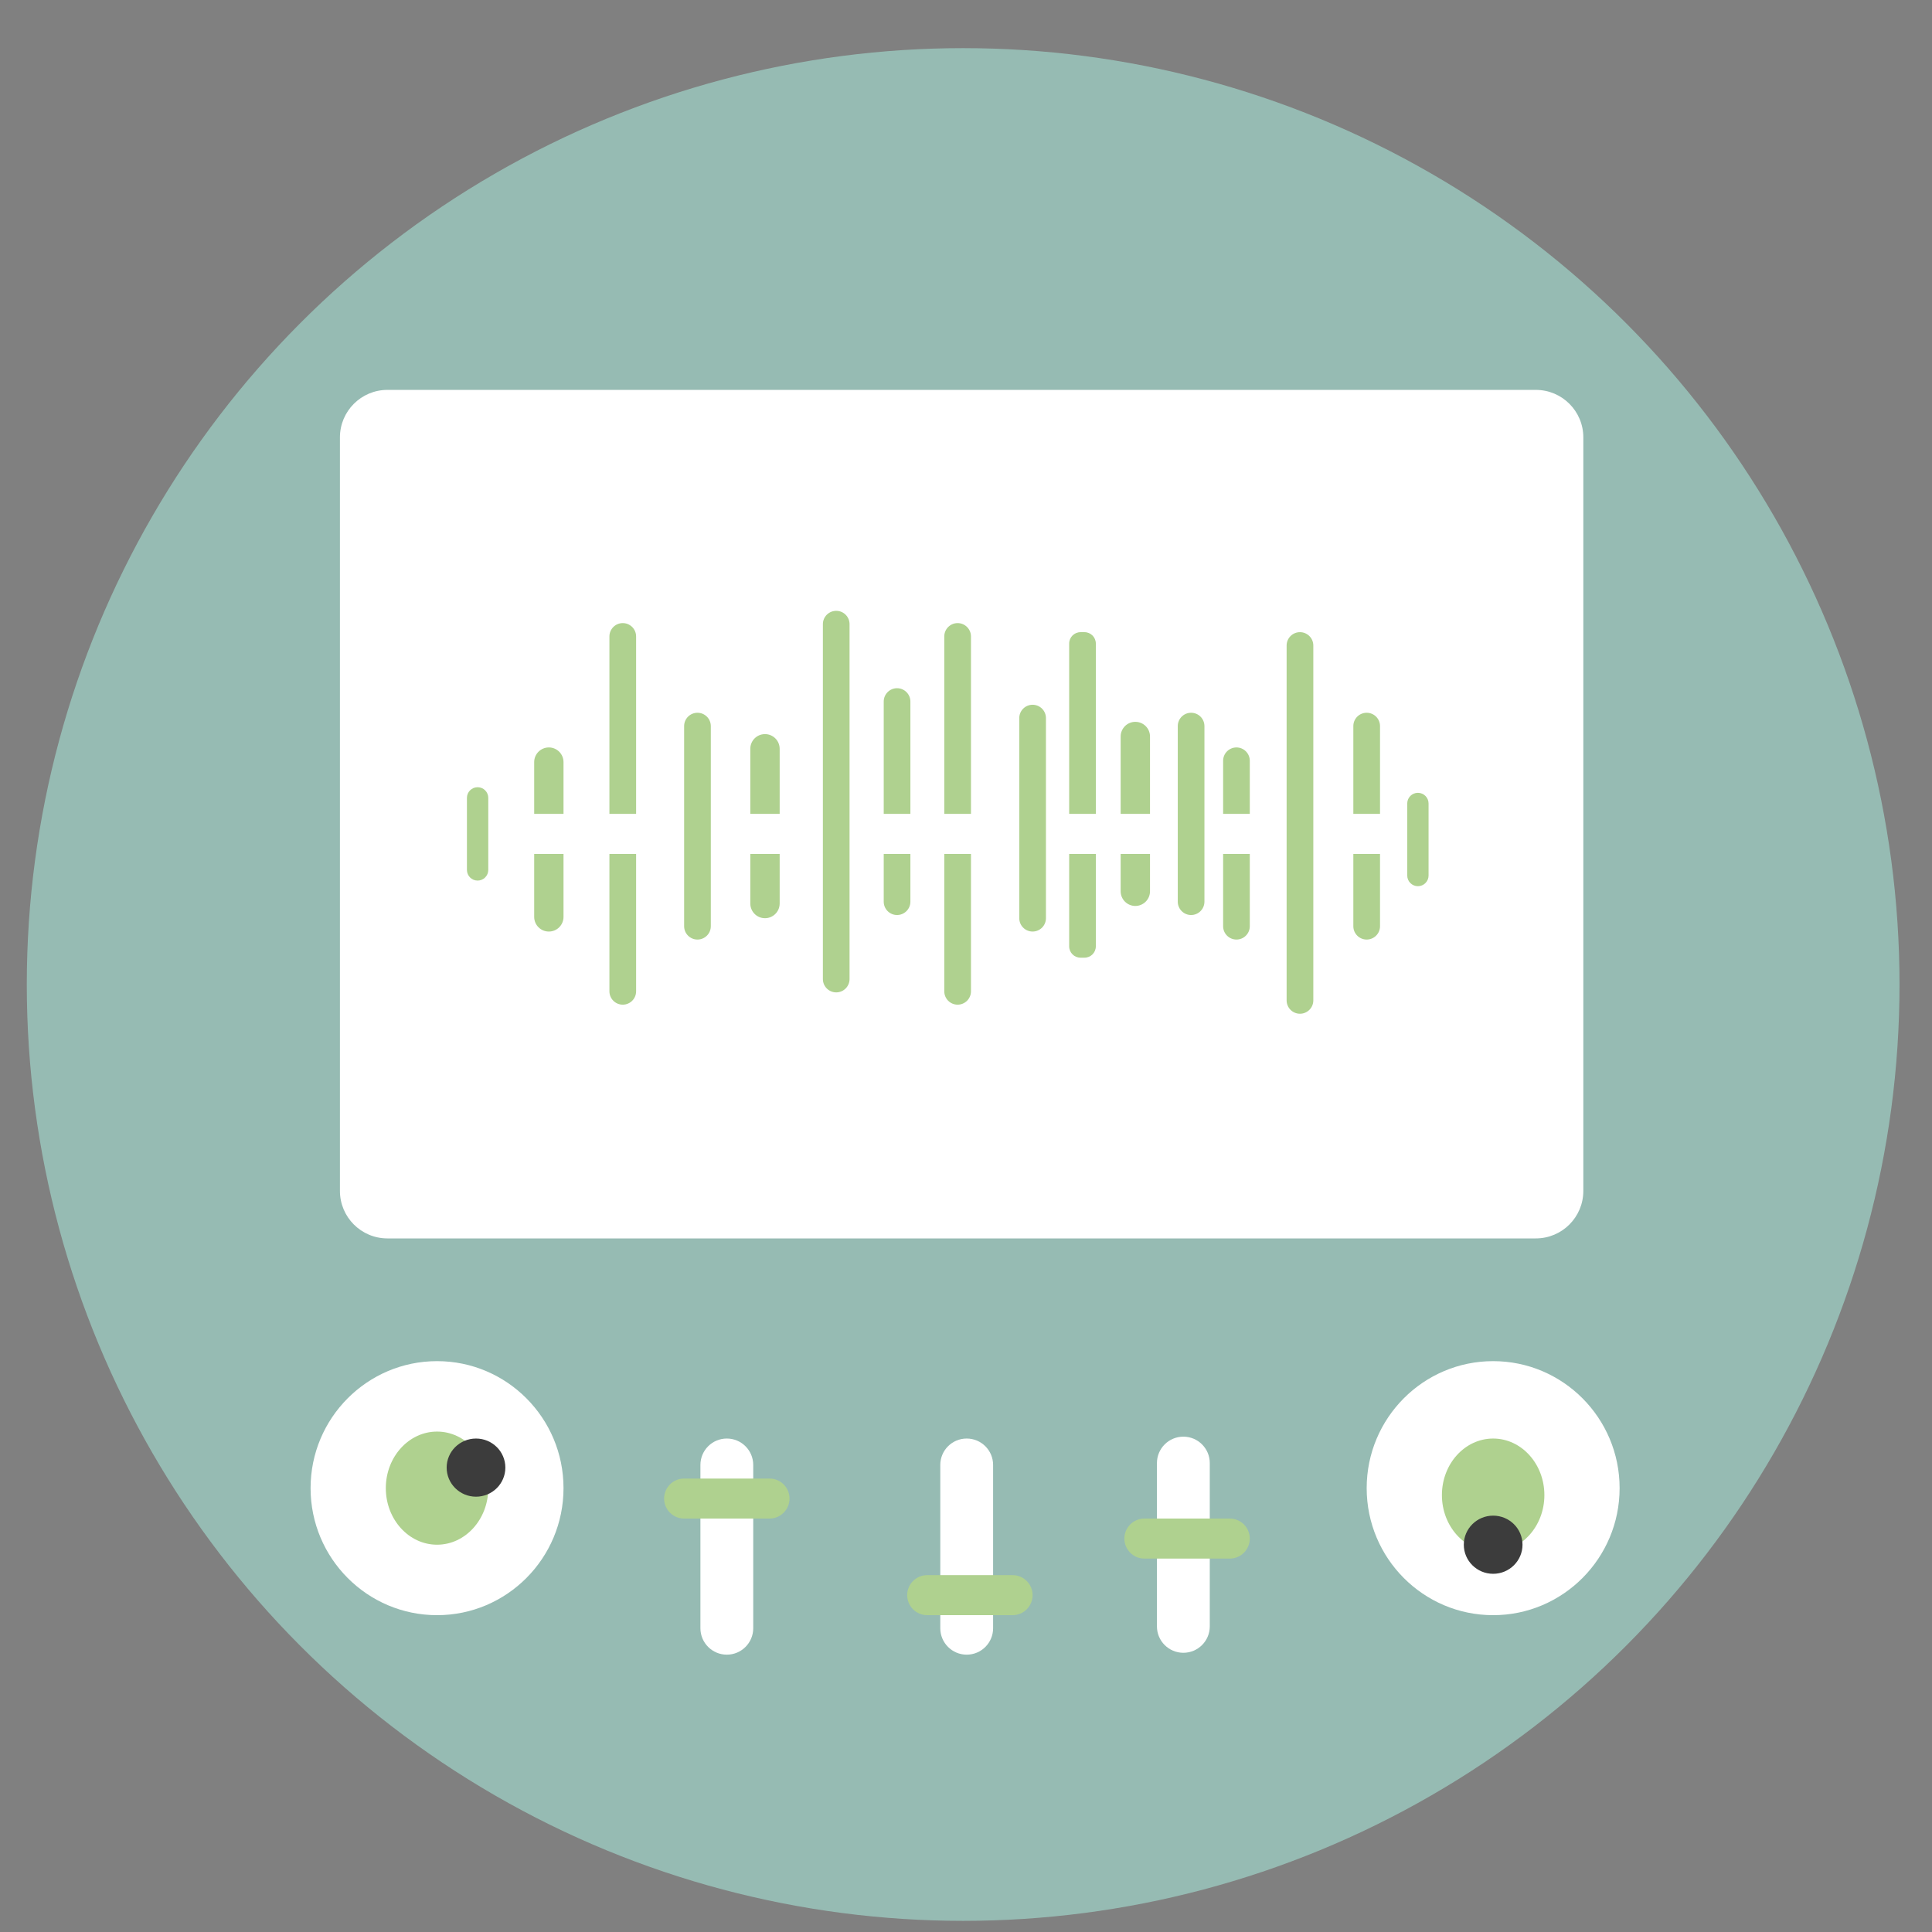 <?xml version="1.0" encoding="UTF-8" standalone="no"?>
<svg
   xmlns:dc="http://purl.org/dc/elements/1.1/"
   xmlns:cc="http://creativecommons.org/ns#"
   xmlns:rdf="http://www.w3.org/1999/02/22-rdf-syntax-ns#"
   xmlns:svg="http://www.w3.org/2000/svg"
   xmlns="http://www.w3.org/2000/svg"
   xmlns:sodipodi="http://sodipodi.sourceforge.net/DTD/sodipodi-0.dtd"
   xmlns:inkscape="http://www.inkscape.org/namespaces/inkscape"
   height="48"
   width="48"
   version="1.1"
   id="svg6"
   sodipodi:docname="genokick.svg"
   inkscape:version="1.0.2 (e86c870879, 2021-01-15)">
  <rect width="100%" height="100%" fill="#808080" stroke="none"/>
  <defs
     id="defs10" />
  <sodipodi:namedview
     pagecolor="#ffffff"
     bordercolor="#666666"
     borderopacity="1"
     objecttolerance="10"
     gridtolerance="10"
     guidetolerance="10"
     inkscape:pageopacity="0"
     inkscape:pageshadow="2"
     inkscape:window-width="1920"
     inkscape:window-height="1031"
     id="namedview8"
     showgrid="false"
     inkscape:zoom="9.4583335"
     inkscape:cx="30.071401"
     inkscape:cy="33.319625"
     inkscape:window-x="0"
     inkscape:window-y="24"
     inkscape:window-maximized="1"
     inkscape:current-layer="svg6"
     inkscape:document-rotation="0" />
  <circle
     cx="23.941"
     cy="31.535"
     fill="#74a2f3"
     opacity=".99"
     id="circle2"
     style="fill:#96bcb4;fill-opacity:1"
     transform="matrix(1.758 0 0 1.758 -18.159 -30.979)"
     r="13.233" />
  <g
     id="g41"
     style="fill:#ffffff;fill-opacity:1"
     transform="matrix(0.059,0,0,0.059,4.912,6.253)">
    <path
       d="m 563.48,58.2 c 11.05,0 20,8.96 20,20 0,67.46 0,249.84 0,317.31 0,11.04 -8.95,20 -20,20 -100.72,0 -382.87,0 -483.59,0 -11.05,0 -20,-8.96 -20,-20 0,-67.47 0,-249.85 0,-317.31 0,-11.04 8.95,-20 20,-20 100.72,0 382.87,0 483.59,0 z"
       id="use39"
       style="fill:#ffffff;fill-opacity:1" />
  </g>
  <g
     id="g45"
     style="fill:#afd18f;fill-opacity:1"
     transform="matrix(0.059,0,0,0.059,4.912,6.253)">
    <path
       d="m 320,156.4 c 3.1,0 5.62,2.52 5.62,5.62 0,31.01 0,118.43 0,149.44 0,3.1 -2.52,5.62 -5.62,5.62 -1.12,0 1.12,0 0,0 -3.1,0 -5.62,-2.52 -5.62,-5.62 0,-31.01 0,-118.43 0,-149.44 0,-3.1 2.52,-5.62 5.62,-5.62 1.12,0 -1.12,0 0,0 z"
       id="use43"
       style="fill:#afd18f;fill-opacity:1" />
  </g>
  <g
     id="g49"
     style="fill:#afd18f;fill-opacity:1"
     transform="matrix(0.059,0,0,0.059,4.912,6.253)">
    <path
       d="m 373.41,160.22 c 2.65,0 4.79,2.15 4.79,4.8 0,26.45 0,101.03 0,127.49 0,2.65 -2.14,4.79 -4.79,4.79 -1.29,0 -0.36,0 -1.65,0 -2.65,0 -4.79,-2.14 -4.79,-4.79 0,-26.46 0,-101.04 0,-127.49 0,-2.65 2.14,-4.8 4.79,-4.8 1.29,0 0.36,0 1.65,0 z"
       id="use47"
       style="fill:#afd18f;fill-opacity:1" />
  </g>
  <g
     id="g53"
     style="fill:#afd18f;fill-opacity:1"
     transform="matrix(0.059,0,0,0.059,4.912,6.253)">
    <path
       d="m 294.49,183.82 c 3.11,0 5.62,2.52 5.62,5.62 0,17.98 0,66.29 0,84.27 0,3.1 -2.51,5.62 -5.62,5.62 -1.12,0 1.13,0 0,0 -3.1,0 -5.61,-2.52 -5.61,-5.62 0,-17.98 0,-66.29 0,-84.27 0,-3.1 2.51,-5.62 5.61,-5.62 1.13,0 -1.12,0 0,0 z"
       id="use51"
       style="fill:#afd18f;fill-opacity:1" />
  </g>
  <g
     id="g57"
     style="fill:#afd18f;fill-opacity:1"
     transform="matrix(0.059,0,0,0.059,4.912,6.253)">
    <path
       d="m 147.87,208.76 c 3.41,0 6.17,2.77 6.17,6.18 0,14.27 0,50.9 0,65.17 0,3.42 -2.76,6.18 -6.17,6.18 -1.24,0 1.23,0 0,0 -3.42,0 -6.18,-2.76 -6.18,-6.18 0,-14.27 0,-50.9 0,-65.17 0,-3.41 2.76,-6.18 6.18,-6.18 1.23,0 -1.24,0 0,0 z"
       id="use55"
       style="fill:#afd18f;fill-opacity:1" />
  </g>
  <g
     id="g61"
     style="fill:#afd18f;fill-opacity:1"
     transform="matrix(0.059,0,0,0.059,4.912,6.253)">
    <path
       d="m 238.88,203.15 c 3.41,0 6.18,2.76 6.18,6.18 0,14.27 0,50.89 0,65.16 0,3.42 -2.77,6.18 -6.18,6.18 -1.24,0 1.23,0 0,0 -3.42,0 -6.18,-2.76 -6.18,-6.18 0,-14.27 0,-50.89 0,-65.16 0,-3.42 2.76,-6.18 6.18,-6.18 1.23,0 -1.24,0 0,0 z"
       id="use59"
       style="fill:#afd18f;fill-opacity:1" />
  </g>
  <g
     id="g65"
     style="fill:#afd18f;fill-opacity:1"
     transform="matrix(0.059,0,0,0.059,4.912,6.253)">
    <path
       d="m 394.83,197.98 c 3.41,0 6.18,2.76 6.18,6.18 0,14.27 0,50.9 0,65.17 0,3.41 -2.77,6.18 -6.18,6.18 -1.23,0 1.24,0 0,0 -3.41,0 -6.18,-2.77 -6.18,-6.18 0,-14.27 0,-50.9 0,-65.17 0,-3.42 2.77,-6.18 6.18,-6.18 1.24,0 -1.23,0 0,0 z"
       id="use63"
       style="fill:#afd18f;fill-opacity:1" />
  </g>
  <g
     id="g69"
     style="fill:#afd18f;fill-opacity:1"
     transform="matrix(0.059,0,0,0.059,4.912,6.253)">
    <path
       d="m 437.42,208.76 c 3.1,0 5.61,2.52 5.61,5.62 0,15.06 0,54.61 0,69.66 0,3.11 -2.51,5.62 -5.61,5.62 -1.13,0 1.12,0 0,0 -3.11,0 -5.62,-2.51 -5.62,-5.62 0,-15.05 0,-54.6 0,-69.66 0,-3.1 2.51,-5.62 5.62,-5.62 1.12,0 -1.13,0 0,0 z"
       id="use67"
       style="fill:#afd18f;fill-opacity:1" />
  </g>
  <g
     id="g73"
     style="fill:#afd18f;fill-opacity:1"
     transform="matrix(0.059,0,0,0.059,4.912,6.253)">
    <path
       d="m 178.99,156.4 c 3.1,0 5.62,2.52 5.62,5.62 0,31.01 0,118.43 0,149.44 0,3.1 -2.52,5.62 -5.62,5.62 -1.12,0 1.12,0 0,0 -3.1,0 -5.62,-2.52 -5.62,-5.62 0,-31.01 0,-118.43 0,-149.44 0,-3.1 2.52,-5.62 5.62,-5.62 1.12,0 -1.12,0 0,0 z"
       id="use71"
       style="fill:#afd18f;fill-opacity:1" />
  </g>
  <g
     id="g77"
     style="fill:#afd18f;fill-opacity:1"
     transform="matrix(0.059,0,0,0.059,4.912,6.253)">
    <path
       d="m 492.25,194.16 c 3.1,0 5.62,2.51 5.62,5.62 0,17.97 0,66.29 0,84.26 0,3.11 -2.52,5.62 -5.62,5.62 -1.13,0 1.12,0 0,0 -3.11,0 -5.62,-2.51 -5.62,-5.62 0,-17.97 0,-66.29 0,-84.26 0,-3.11 2.51,-5.62 5.62,-5.62 1.12,0 -1.13,0 0,0 z"
       id="use75"
       style="fill:#afd18f;fill-opacity:1" />
  </g>
  <g
     id="g81"
     style="fill:#ffffff;fill-opacity:1"
     transform="matrix(0.059,0,0,0.059,4.912,6.253)">
    <path
       d="m 524.72,236.74 c 4.65,0 8.43,3.77 8.43,8.43 0,1.68 0,-1.69 0,0 0,4.65 -3.78,8.43 -8.43,8.43 -84.79,0 -330.72,0 -415.51,0 -4.65,0 -8.42,-3.78 -8.42,-8.43 0,-1.69 0,1.68 0,0 0,-4.66 3.77,-8.43 8.42,-8.43 84.79,0 330.72,0 415.51,0 z"
       id="use79"
       style="fill:#ffffff;fill-opacity:1" />
  </g>
  <g
     id="g85"
     style="fill:#afd18f;fill-opacity:1"
     transform="matrix(0.059,0,0,0.059,4.912,6.253)">
    <path
       d="m 210.45,194.16 c 3.1,0 5.62,2.51 5.62,5.62 0,17.97 0,66.29 0,84.26 0,3.11 -2.52,5.62 -5.62,5.62 -1.12,0 1.12,0 0,0 -3.1,0 -5.62,-2.51 -5.62,-5.62 0,-17.97 0,-66.29 0,-84.26 0,-3.11 2.52,-5.62 5.62,-5.62 1.12,0 -1.12,0 0,0 z"
       id="use83"
       style="fill:#afd18f;fill-opacity:1" />
  </g>
  <g
     id="g89"
     style="fill:#afd18f;fill-opacity:1"
     transform="matrix(0.059,0,0,0.059,4.912,6.253)">
    <path
       d="m 513.82,227.87 c 2.48,0 4.49,2.01 4.49,4.49 0,6.97 0,23.37 0,30.34 0,2.48 -2.01,4.49 -4.49,4.49 -0.9,0 0.9,0 0,0 -2.48,0 -4.49,-2.01 -4.49,-4.49 0,-6.97 0,-23.37 0,-30.34 0,-2.48 2.01,-4.49 4.49,-4.49 0.9,0 -0.9,0 0,0 z"
       id="use87"
       style="fill:#afd18f;fill-opacity:1" />
  </g>
  <g
     id="g93"
     style="fill:#afd18f;fill-opacity:1"
     transform="matrix(0.059,0,0,0.059,4.912,6.253)">
    <path
       d="m 418.31,194.16 c 3.11,0 5.62,2.51 5.62,5.62 0,15.91 0,58.02 0,73.93 0,3.1 -2.51,5.62 -5.62,5.62 -1.12,0 1.13,0 0,0 -3.1,0 -5.61,-2.52 -5.61,-5.62 0,-15.91 0,-58.02 0,-73.93 0,-3.11 2.51,-5.62 5.61,-5.62 1.13,0 -1.12,0 0,0 z"
       id="use91"
       style="fill:#afd18f;fill-opacity:1" />
  </g>
  <g
     id="g97"
     style="fill:#afd18f;fill-opacity:1"
     transform="matrix(0.059,0,0,0.059,4.912,6.253)">
    <path
       d="m 268.88,151.24 c 3.1,0 5.61,2.51 5.61,5.61 0,31.02 0,118.43 0,149.44 0,3.1 -2.51,5.62 -5.61,5.62 -1.13,0 1.12,0 0,0 -3.11,0 -5.62,-2.52 -5.62,-5.62 0,-31.01 0,-118.42 0,-149.44 0,-3.1 2.51,-5.61 5.62,-5.61 1.12,0 -1.13,0 0,0 z"
       id="use95"
       style="fill:#afd18f;fill-opacity:1" />
  </g>
  <g
     id="g101"
     style="fill:#afd18f;fill-opacity:1"
     transform="matrix(0.059,0,0,0.059,4.912,6.253)">
    <path
       d="m 117.87,225.51 c 2.48,0 4.49,2.01 4.49,4.49 0,6.97 0,23.37 0,30.34 0,2.48 -2.01,4.49 -4.49,4.49 -0.9,0 0.89,0 0,0 -2.49,0 -4.5,-2.01 -4.5,-4.49 0,-6.97 0,-23.37 0,-30.34 0,-2.48 2.01,-4.49 4.5,-4.49 0.89,0 -0.9,0 0,0 z"
       id="use99"
       style="fill:#afd18f;fill-opacity:1" />
  </g>
  <g
     id="g105"
     style="fill:#afd18f;fill-opacity:1"
     transform="matrix(0.059,0,0,0.059,4.912,6.253)">
    <path
       d="m 351.57,190.79 c 3.11,0 5.62,2.51 5.62,5.61 0,17.98 0,66.3 0,84.27 0,3.11 -2.51,5.62 -5.62,5.62 -1.12,0 1.13,0 0,0 -3.1,0 -5.61,-2.51 -5.61,-5.62 0,-17.97 0,-66.29 0,-84.27 0,-3.1 2.51,-5.61 5.61,-5.61 1.13,0 -1.12,0 0,0 z"
       id="use103"
       style="fill:#afd18f;fill-opacity:1" />
  </g>
  <g
     id="g109"
     style="fill:#ffffff;fill-opacity:1"
     transform="matrix(0.059,0,0,0.059,4.912,6.253)">
    <path
       d="m 154.04,520.67 c 0,29.52 -23.86,53.49 -53.25,53.49 -29.4,0 -53.26,-23.97 -53.26,-53.49 0,-29.51 23.86,-53.48 53.26,-53.48 29.39,0 53.25,23.97 53.25,53.48 z"
       id="use107"
       style="fill:#ffffff;fill-opacity:1" />
  </g>
  <g
     id="g113"
     style="fill:#ffffff;fill-opacity:1"
     transform="matrix(0.059,0,0,0.059,4.912,6.253)">
    <path
       d="m 222.81,499.78 c 6.14,0 11.12,4.98 11.12,11.12 0,15.98 0,52.79 0,68.76 0,6.15 -4.98,11.13 -11.12,11.13 -2.23,0 2.22,0 0,0 -6.14,0 -11.12,-4.98 -11.12,-11.13 0,-15.97 0,-52.78 0,-68.76 0,-6.14 4.98,-11.12 11.12,-11.12 2.22,0 -2.23,0 0,0 z"
       id="use111"
       style="fill:#ffffff;fill-opacity:1" />
  </g>
  <g
     id="g117"
     style="fill:#ffffff;fill-opacity:1"
     transform="matrix(0.059,0,0,0.059,4.912,6.253)">
    <path
       d="m 323.82,499.78 c 6.14,0 11.12,4.98 11.12,11.12 0,15.98 0,52.79 0,68.76 0,6.15 -4.98,11.13 -11.12,11.13 -2.22,0 2.22,0 0,0 -6.14,0 -11.12,-4.98 -11.12,-11.13 0,-15.97 0,-52.78 0,-68.76 0,-6.14 4.98,-11.12 11.12,-11.12 2.22,0 -2.22,0 0,0 z"
       id="use115"
       style="fill:#ffffff;fill-opacity:1" />
  </g>
  <g
     id="g121"
     style="fill:#ffffff;fill-opacity:1"
     transform="matrix(0.059,0,0,0.059,4.912,6.253)">
    <path
       d="m 415.06,498.99 c 6.14,0 11.12,4.98 11.12,11.12 0,15.98 0,52.79 0,68.77 0,6.14 -4.98,11.12 -11.12,11.12 -2.23,0 2.22,0 0,0 -6.15,0 -11.13,-4.98 -11.13,-11.12 0,-15.98 0,-52.79 0,-68.77 0,-6.14 4.98,-11.12 11.13,-11.12 2.22,0 -2.23,0 0,0 z"
       id="use119"
       style="fill:#ffffff;fill-opacity:1" />
  </g>
  <g
     id="g125"
     style="fill:#afd18f;fill-opacity:1"
     transform="matrix(0.059,0,0,0.059,4.912,6.253)">
    <path
       d="m 240.79,516.63 c 4.65,0 8.42,3.77 8.42,8.43 0,1.68 0,-1.69 0,0 0,4.65 -3.77,8.42 -8.42,8.42 -8.88,0 -27.08,0 -35.96,0 -4.65,0 -8.43,-3.77 -8.43,-8.42 0,-1.69 0,1.68 0,0 0,-4.66 3.78,-8.43 8.43,-8.43 8.88,0 27.08,0 35.96,0 z"
       id="use123"
       style="fill:#afd18f;fill-opacity:1" />
  </g>
  <g
     id="g129"
     style="fill:#afd18f;fill-opacity:1"
     transform="matrix(0.059,0,0,0.059,4.912,6.253)">
    <path
       d="m 343.15,557.3 c 4.65,0 8.42,3.78 8.42,8.43 0,1.69 0,-1.69 0,0 0,4.65 -3.77,8.43 -8.42,8.43 -8.88,0 -27.08,0 -35.96,0 -4.65,0 -8.43,-3.78 -8.43,-8.43 0,-1.69 0,1.69 0,0 0,-4.65 3.78,-8.43 8.43,-8.43 8.88,0 27.08,0 35.96,0 z"
       id="use127"
       style="fill:#afd18f;fill-opacity:1" />
  </g>
  <g
     id="g133"
     style="fill:#afd18f;fill-opacity:1"
     transform="matrix(0.059,0,0,0.059,4.912,6.253)">
    <path
       d="m 434.61,533.48 c 4.65,0 8.42,3.78 8.42,8.43 0,1.69 0,-1.69 0,0 0,4.65 -3.77,8.43 -8.42,8.43 -8.88,0 -27.08,0 -35.96,0 -4.65,0 -8.43,-3.78 -8.43,-8.43 0,-1.69 0,1.69 0,0 0,-4.65 3.78,-8.43 8.43,-8.43 8.88,0 27.08,0 35.96,0 z"
       id="use131"
       style="fill:#afd18f;fill-opacity:1" />
  </g>
  <g
     id="g137"
     style="fill:#afd18f;fill-opacity:1"
     transform="matrix(0.059,0,0,0.059,4.912,6.253)">
    <path
       d="m 122.36,520.67 c 0,13.15 -9.67,23.82 -21.57,23.82 -11.91,0 -21.58,-10.67 -21.58,-23.82 0,-13.14 9.67,-23.82 21.58,-23.82 11.9,0 21.57,10.68 21.57,23.82 z"
       id="use135"
       style="fill:#afd18f;fill-opacity:1" />
  </g>
  <g
     id="g141"
     style="fill:#3c3c3c;fill-opacity:1"
     transform="matrix(0.059,0,0,0.059,4.912,6.253)">
    <path
       d="m 129.55,512.02 c 0,6.76 -5.54,12.25 -12.36,12.25 -6.82,0 -12.36,-5.49 -12.36,-12.25 0,-6.76 5.54,-12.24 12.36,-12.24 6.82,0 12.36,5.48 12.36,12.24 z"
       id="use139"
       style="fill:#3c3c3c;fill-opacity:1" />
  </g>
  <g
     id="g145"
     style="fill:#ffffff;fill-opacity:1"
     transform="matrix(0.059,0,0,0.059,4.912,6.253)">
    <path
       d="m 598.76,520.67 c 0,29.52 -23.86,53.49 -53.25,53.49 -29.4,0 -53.26,-23.97 -53.26,-53.49 0,-29.51 23.86,-53.48 53.26,-53.48 29.39,0 53.25,23.97 53.25,53.48 z"
       id="use143"
       style="fill:#ffffff;fill-opacity:1" />
  </g>
  <g
     id="g149"
     style="fill:#afd18f;fill-opacity:1"
     transform="matrix(0.059,0,0,0.059,4.912,6.253)">
    <path
       d="m 567.08,523.6 c 0,13.14 -9.67,23.82 -21.57,23.82 -11.91,0 -21.58,-10.68 -21.58,-23.82 0,-13.15 9.67,-23.82 21.58,-23.82 11.9,0 21.57,10.67 21.57,23.82 z"
       id="use147"
       style="fill:#afd18f;fill-opacity:1" />
  </g>
  <g
     id="g153"
     style="fill:#3c3c3c;fill-opacity:1"
     transform="matrix(0.059,0,0,0.059,4.912,6.253)">
    <path
       d="m 557.87,544.49 c 0,6.76 -5.54,12.25 -12.36,12.25 -6.83,0 -12.36,-5.49 -12.36,-12.25 0,-6.76 5.53,-12.24 12.36,-12.24 6.82,0 12.36,5.48 12.36,12.24 z"
       id="use151"
       style="fill:#3c3c3c;fill-opacity:1" />
  </g>
  <g
     id="g157"
     style="fill:#afd18f;fill-opacity:1"
     transform="matrix(0.059,0,0,0.059,4.912,6.253)">
    <path
       d="m 464.16,160.22 c 3.1,0 5.62,2.52 5.62,5.62 0,31.01 0,118.43 0,149.44 0,3.1 -2.52,5.62 -5.62,5.62 -1.13,0 1.12,0 0,0 -3.11,0 -5.62,-2.52 -5.62,-5.62 0,-31.01 0,-118.43 0,-149.44 0,-3.1 2.51,-5.62 5.62,-5.62 1.12,0 -1.13,0 0,0 z"
       id="use155"
       style="fill:#afd18f;fill-opacity:1" />
  </g>
</svg>
